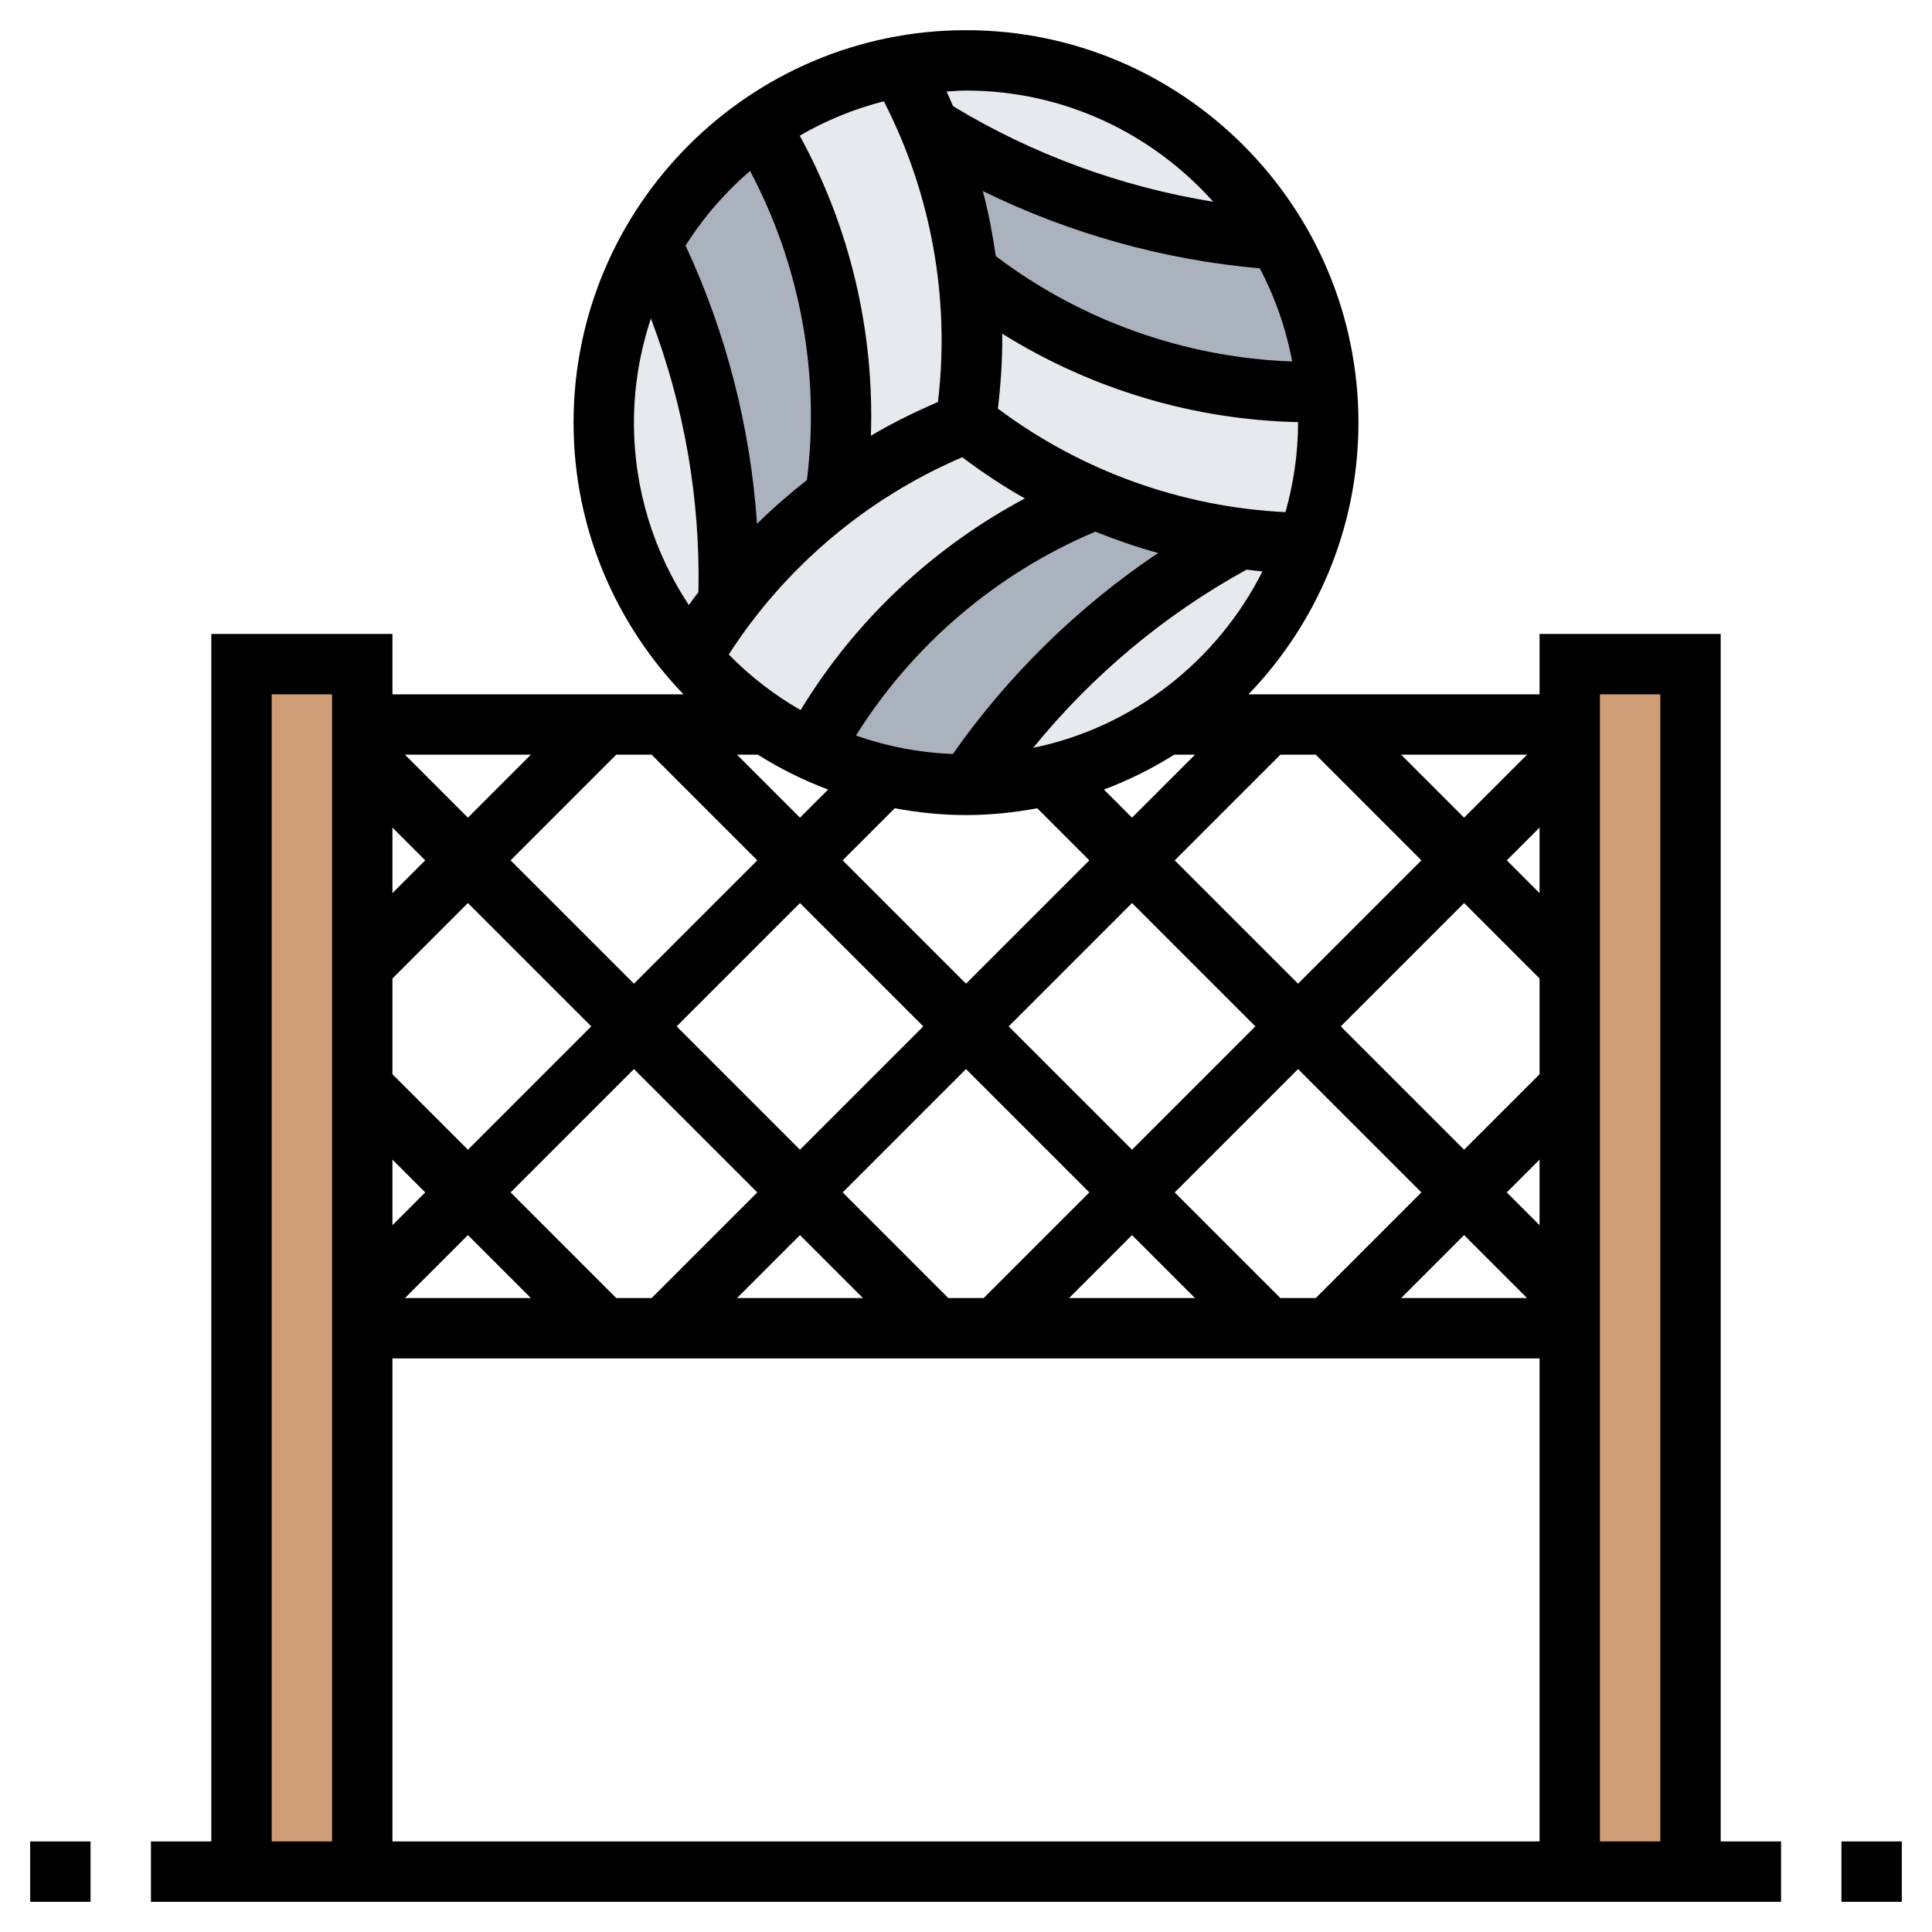 <?xml version="1.0" encoding="iso-8859-1"?>
<!-- Generator: Adobe Illustrator 22.1.0, SVG Export Plug-In . SVG Version: 6.00 Build 0)  -->
<svg xmlns="http://www.w3.org/2000/svg" xmlns:xlink="http://www.w3.org/1999/xlink" version="1.1" id="Layer_1_1_" x="0px" y="0px" viewBox="0 0 64 64" style="enable-background:new 0 0 64 64;" xml:space="preserve" width="512" height="512">
<g>
	<g>
		<polygon style="fill:#CF9E76;" points="56,22 56,62 52,62 52,44 52,36 52,32 52,25 52,24 52,22   "/>
		<path style="fill:#E6E9ED;" d="M36.24,16.54C34.72,15.89,33.3,15.04,32,14c0.25-1.65,0.27-3.31,0.08-4.94    C35.3,11.61,39.29,13,43.4,13h0.56c0.03,0.33,0.04,0.66,0.04,1c0,1.4-0.24,2.75-0.68,4h-0.01c-0.76,0-1.51-0.06-2.25-0.15    C39.4,17.63,37.77,17.19,36.24,16.54z"/>
		<path style="fill:#AAB2BD;" d="M43.96,13H43.4c-4.11,0-8.1-1.39-11.32-3.94c-0.2-1.66-0.63-3.28-1.28-4.83    c3.49,2.16,7.46,3.44,11.57,3.72C43.25,9.46,43.81,11.17,43.96,13z"/>
		<path style="fill:#E6E9ED;" d="M41.06,17.85C41.8,17.94,42.55,18,43.31,18c-0.86,2.47-2.52,4.57-4.67,6c0,0,0,0.01-0.01,0    c-1.17,0.79-2.5,1.37-3.93,1.69c-0.85,0.2-1.73,0.31-2.64,0.31C34.35,22.58,37.44,19.78,41.06,17.85z"/>
		<path style="fill:#E6E9ED;" d="M32,2c4.43,0,8.29,2.39,10.37,5.95c-4.11-0.28-8.08-1.56-11.57-3.72c-0.28-0.7-0.61-1.37-0.99-2.03    C30.52,2.07,31.25,2,32,2z"/>
		<path style="fill:#AAB2BD;" d="M36.24,16.54c1.53,0.65,3.16,1.09,4.82,1.31c-3.62,1.93-6.71,4.73-9,8.15c-0.02,0-0.04,0-0.06,0    c-0.93,0-1.84-0.11-2.7-0.31c-0.84-0.19-1.65-0.47-2.41-0.83l0.27-0.48C29.22,20.82,32.42,18.05,36.24,16.54z"/>
		<path style="fill:#E6E9ED;" d="M27.68,16.42c1.31-1,2.76-1.81,4.32-2.42c1.3,1.04,2.72,1.89,4.24,2.54    c-3.82,1.51-7.02,4.28-9.08,7.84l-0.27,0.48c-0.53-0.24-1.04-0.53-1.52-0.86c-0.93-0.61-1.77-1.36-2.49-2.2    c0.39-0.66,0.81-1.29,1.26-1.89C25.16,18.58,26.35,17.41,27.68,16.42z"/>
		<path style="fill:#E6E9ED;" d="M32.08,9.06c0.19,1.63,0.17,3.29-0.08,4.94c-1.56,0.61-3.01,1.42-4.32,2.42    c0.6-4.07-0.19-8.23-2.25-11.8l-0.27-0.48c1.37-0.96,2.94-1.63,4.65-1.94c0.38,0.66,0.71,1.33,0.99,2.03    C31.45,5.78,31.88,7.4,32.08,9.06z"/>
		<path style="fill:#AAB2BD;" d="M25.43,4.62c2.06,3.57,2.85,7.73,2.25,11.8c-1.33,0.99-2.52,2.16-3.54,3.49    c0.13-4.11-0.75-8.18-2.56-11.87c0.89-1.55,2.11-2.88,3.58-3.9L25.43,4.62z"/>
		<path style="fill:#E6E9ED;" d="M21.58,8.04c1.81,3.69,2.69,7.76,2.56,11.87c-0.45,0.6-0.87,1.23-1.26,1.89    C21.08,19.71,20,16.98,20,14C20,11.83,20.57,9.8,21.58,8.04z"/>
		<polygon style="fill:#CF9E76;" points="12,43 12,44 12,62 8,62 8,22 12,22 12,24 12,25 12,32 12,36   "/>
	</g>
	<g>
		<path d="M57,21h-6v2h-9.641C43.608,20.662,45,17.493,45,14c0-7.168-5.832-13-13-13S19,6.832,19,14c0,3.493,1.392,6.662,3.641,9H13    v-2H7v40H5v2h54v-2h-2V21z M55,23v38h-2V45V23H55z M27.431,26.155L26.5,27.086L24.414,25h0.69    C25.834,25.46,26.612,25.846,27.431,26.155z M31.875,15.147c0.665,0.498,1.355,0.96,2.076,1.365    c-3.048,1.623-5.63,4.048-7.43,7.012c-0.876-0.506-1.678-1.124-2.38-1.843C26.004,18.789,28.71,16.5,31.875,15.147z     M42.805,11.974c-3.545-0.125-6.991-1.348-9.818-3.49c-0.106-0.726-0.242-1.447-0.43-2.156c2.869,1.407,5.988,2.281,9.175,2.561    C42.236,9.844,42.6,10.881,42.805,11.974z M43,14c0,1.028-0.152,2.02-0.417,2.965c-3.437-0.166-6.773-1.366-9.527-3.43    c0.098-0.825,0.154-1.653,0.144-2.481c2.933,1.831,6.328,2.855,9.799,2.929C42.999,13.989,43,13.994,43,14z M20.414,43l-3.5-3.5    L21,35.414l4.086,4.086l-3.5,3.5H20.414z M17.586,43h-4.172l2.086-2.086L17.586,43z M13,32.414l2.5-2.5L19.586,34L15.5,38.086    l-2.5-2.5V32.414z M38.365,18.318c-2.651,1.78-4.965,4.043-6.8,6.659c-1.122-0.044-2.199-0.255-3.21-0.612    c1.881-3.005,4.662-5.376,7.929-6.753C36.965,17.884,37.657,18.126,38.365,18.318z M32,27c0.807,0,1.594-0.084,2.361-0.225    l1.725,1.725L32,32.586L27.914,28.5l1.725-1.725C30.406,26.916,31.193,27,32,27z M37.5,29.914L41.586,34L37.5,38.086L33.414,34    L37.5,29.914z M30.586,34L26.5,38.086L22.414,34l4.086-4.086L30.586,34z M26.5,40.914L28.586,43h-4.172L26.5,40.914z M31.414,43    l-3.5-3.5L32,35.414l4.086,4.086l-3.5,3.5H31.414z M37.5,40.914L39.586,43h-4.172L37.5,40.914z M42.414,43l-3.5-3.5L43,35.414    l4.086,4.086l-3.5,3.5H42.414z M51,40.586L49.914,39.5L51,38.414V40.586z M51,35.586l-2.5,2.5L44.414,34l4.086-4.086l2.5,2.5    V35.586z M48.5,40.914L50.586,43h-4.172L48.5,40.914z M51,29.586L49.914,28.5L51,27.414V29.586z M48.5,27.086L46.414,25h4.172    L48.5,27.086z M47.086,28.5L43,32.586L38.914,28.5l3.5-3.5h1.172L47.086,28.5z M37.5,27.086l-0.931-0.931    c0.818-0.309,1.597-0.695,2.327-1.155h0.69L37.5,27.086z M34.224,24.774c1.95-2.398,4.356-4.414,7.07-5.904    c0.176,0.02,0.35,0.045,0.526,0.059C40.329,21.886,37.554,24.087,34.224,24.774z M31.07,13.318    c-0.764,0.328-1.509,0.694-2.221,1.116c0.119-3.452-0.69-6.9-2.357-9.94c0.862-0.501,1.797-0.885,2.786-1.139    C30.852,6.414,31.48,9.902,31.07,13.318z M25.086,28.5L21,32.586L16.914,28.5l3.5-3.5h1.172L25.086,28.5z M15.5,27.086L13.414,25    h4.172L15.5,27.086z M13,27.414l1.086,1.086L13,29.586V27.414z M13,38.414l1.086,1.086L13,40.586V38.414z M51,45v16H13V45H51z     M40.19,6.683c-3.042-0.492-5.981-1.566-8.62-3.167c-0.071-0.161-0.136-0.324-0.211-0.484C31.572,3.02,31.784,3,32,3    C35.255,3,38.175,4.429,40.19,6.683z M24.846,5.661c1.662,3.13,2.324,6.724,1.884,10.242c-0.576,0.455-1.132,0.933-1.653,1.45    c-0.215-3.185-1.018-6.32-2.367-9.219C23.298,7.207,24.017,6.374,24.846,5.661z M21.562,10.55    c1.099,2.885,1.641,5.973,1.574,9.063c-0.106,0.144-0.215,0.284-0.317,0.431C21.672,18.307,21,16.232,21,14    C21,12.794,21.202,11.636,21.562,10.55z M9,23h2v22v16H9V23z"/>
		<rect x="1" y="61" width="2" height="2"/>
		<rect x="61" y="61" width="2" height="2"/>
	</g>
</g>
</svg>
